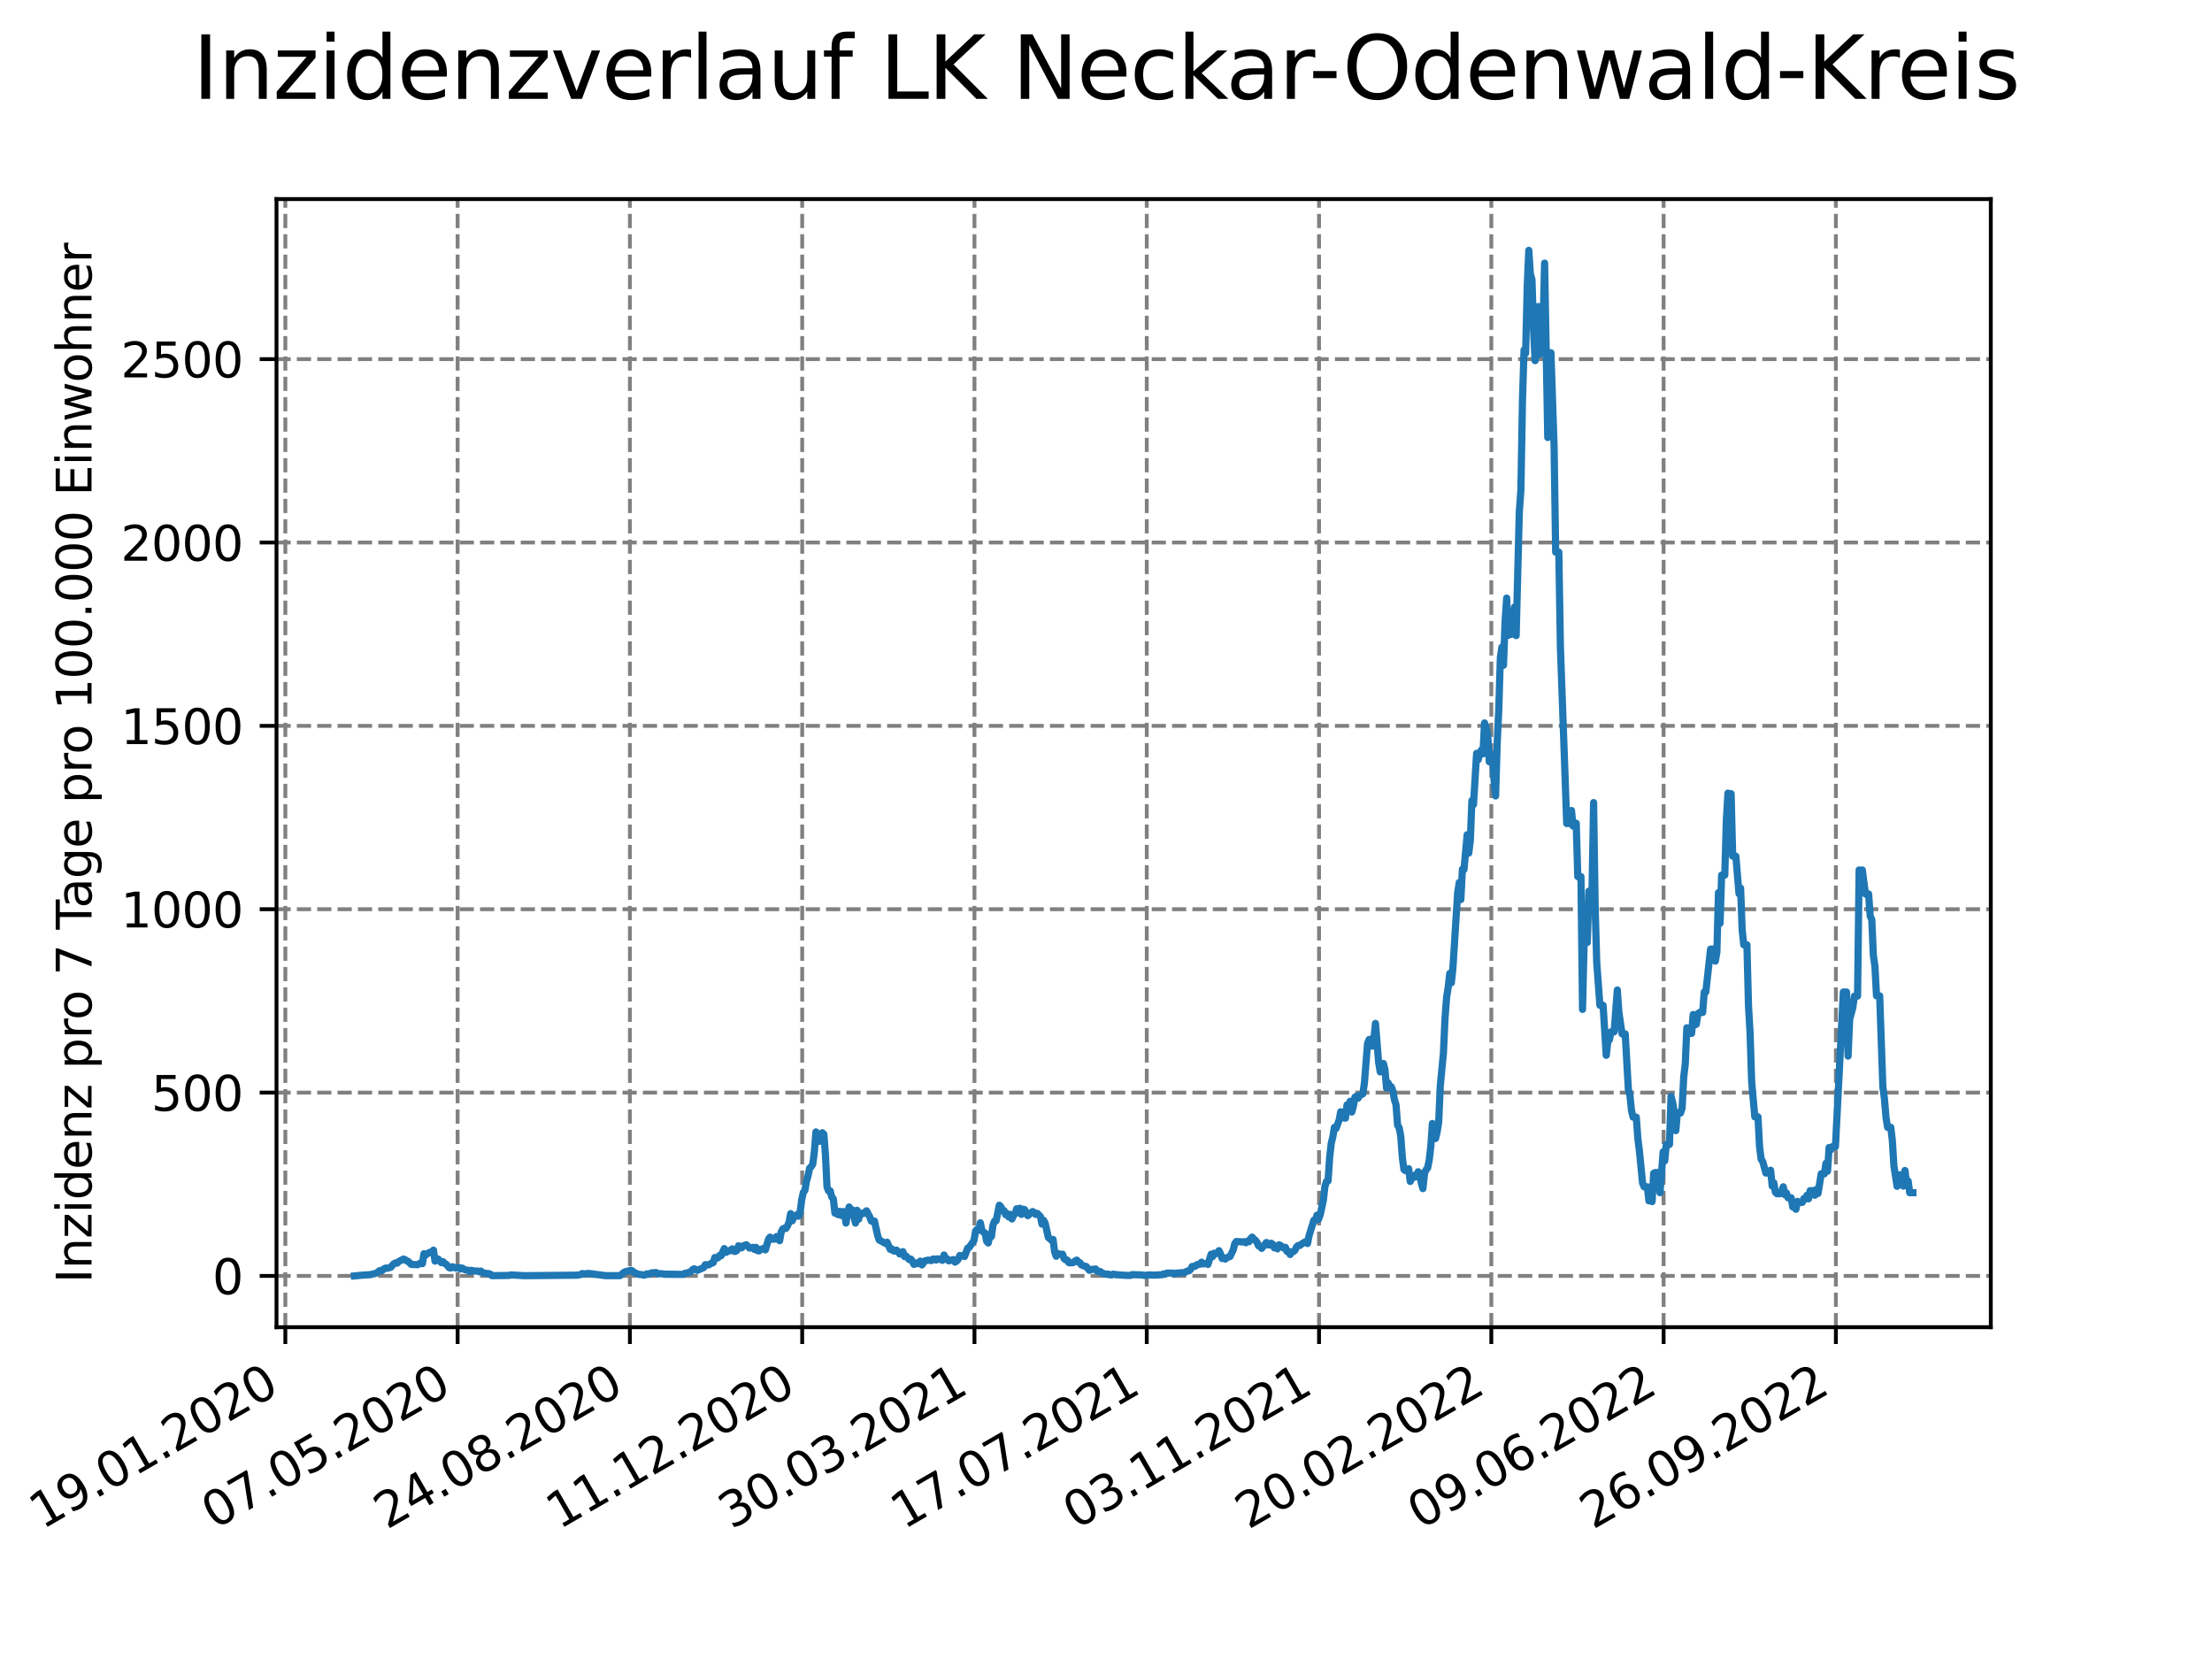 <?xml version="1.0" encoding="utf-8" standalone="no"?>
<!DOCTYPE svg PUBLIC "-//W3C//DTD SVG 1.1//EN"
  "http://www.w3.org/Graphics/SVG/1.1/DTD/svg11.dtd">
<svg xmlns:xlink="http://www.w3.org/1999/xlink" width="460.8pt" height="345.6pt" viewBox="0 0 460.8 345.6" xmlns="http://www.w3.org/2000/svg" version="1.1">
 <defs>
  <style type="text/css">*{stroke-linejoin: round; stroke-linecap: butt}</style>
 </defs>
 <g id="figure_1">
  <g id="patch_1">
   <path d="M 0 345.6 
L 460.8 345.6 
L 460.8 0 
L 0 0 
z
" style="fill: #ffffff"/>
  </g>
  <g id="axes_1">
   <g id="patch_2">
    <path d="M 57.6 276.48 
L 414.72 276.48 
L 414.72 41.472 
L 57.6 41.472 
z
" style="fill: #ffffff"/>
   </g>
   <g id="matplotlib.axis_1">
    <g id="xtick_1">
     <g id="line2d_1">
      <path d="M 59.441 276.48 
L 59.441 41.472 
" clip-path="url(#p7a1e5a0e69)" style="fill: none; stroke-dasharray: 2.96,1.28; stroke-dashoffset: 0; stroke: #808080; stroke-width: 0.8"/>
     </g>
     <g id="line2d_2">
      <defs>
       <path id="m5a2a50bbd7" d="M 0 0 
L 0 3.5 
" style="stroke: #000000; stroke-width: 0.8"/>
      </defs>
      <g>
       <use xlink:href="#m5a2a50bbd7" x="59.441" y="276.48" style="stroke: #000000; stroke-width: 0.8"/>
      </g>
     </g>
     <g id="text_1">
      <!-- 19.01.2020 -->
      <g transform="translate(8.816 318.689) rotate(-30) scale(0.1 -0.1)">
       <defs>
        <path id="DejaVuSans-31" d="M 794 531 
L 1825 531 
L 1825 4091 
L 703 3866 
L 703 4441 
L 1819 4666 
L 2450 4666 
L 2450 531 
L 3481 531 
L 3481 0 
L 794 0 
L 794 531 
z
" transform="scale(0.016)"/>
        <path id="DejaVuSans-39" d="M 703 97 
L 703 672 
Q 941 559 1184 500 
Q 1428 441 1663 441 
Q 2288 441 2617 861 
Q 2947 1281 2994 2138 
Q 2813 1869 2534 1725 
Q 2256 1581 1919 1581 
Q 1219 1581 811 2004 
Q 403 2428 403 3163 
Q 403 3881 828 4315 
Q 1253 4750 1959 4750 
Q 2769 4750 3195 4129 
Q 3622 3509 3622 2328 
Q 3622 1225 3098 567 
Q 2575 -91 1691 -91 
Q 1453 -91 1209 -44 
Q 966 3 703 97 
z
M 1959 2075 
Q 2384 2075 2632 2365 
Q 2881 2656 2881 3163 
Q 2881 3666 2632 3958 
Q 2384 4250 1959 4250 
Q 1534 4250 1286 3958 
Q 1038 3666 1038 3163 
Q 1038 2656 1286 2365 
Q 1534 2075 1959 2075 
z
" transform="scale(0.016)"/>
        <path id="DejaVuSans-2e" d="M 684 794 
L 1344 794 
L 1344 0 
L 684 0 
L 684 794 
z
" transform="scale(0.016)"/>
        <path id="DejaVuSans-30" d="M 2034 4250 
Q 1547 4250 1301 3770 
Q 1056 3291 1056 2328 
Q 1056 1369 1301 889 
Q 1547 409 2034 409 
Q 2525 409 2770 889 
Q 3016 1369 3016 2328 
Q 3016 3291 2770 3770 
Q 2525 4250 2034 4250 
z
M 2034 4750 
Q 2819 4750 3233 4129 
Q 3647 3509 3647 2328 
Q 3647 1150 3233 529 
Q 2819 -91 2034 -91 
Q 1250 -91 836 529 
Q 422 1150 422 2328 
Q 422 3509 836 4129 
Q 1250 4750 2034 4750 
z
" transform="scale(0.016)"/>
        <path id="DejaVuSans-32" d="M 1228 531 
L 3431 531 
L 3431 0 
L 469 0 
L 469 531 
Q 828 903 1448 1529 
Q 2069 2156 2228 2338 
Q 2531 2678 2651 2914 
Q 2772 3150 2772 3378 
Q 2772 3750 2511 3984 
Q 2250 4219 1831 4219 
Q 1534 4219 1204 4116 
Q 875 4013 500 3803 
L 500 4441 
Q 881 4594 1212 4672 
Q 1544 4750 1819 4750 
Q 2544 4750 2975 4387 
Q 3406 4025 3406 3419 
Q 3406 3131 3298 2873 
Q 3191 2616 2906 2266 
Q 2828 2175 2409 1742 
Q 1991 1309 1228 531 
z
" transform="scale(0.016)"/>
       </defs>
       <use xlink:href="#DejaVuSans-31"/>
       <use xlink:href="#DejaVuSans-39" x="63.623"/>
       <use xlink:href="#DejaVuSans-2e" x="127.246"/>
       <use xlink:href="#DejaVuSans-30" x="159.033"/>
       <use xlink:href="#DejaVuSans-31" x="222.656"/>
       <use xlink:href="#DejaVuSans-2e" x="286.279"/>
       <use xlink:href="#DejaVuSans-32" x="318.066"/>
       <use xlink:href="#DejaVuSans-30" x="381.689"/>
       <use xlink:href="#DejaVuSans-32" x="445.312"/>
       <use xlink:href="#DejaVuSans-30" x="508.936"/>
      </g>
     </g>
    </g>
    <g id="xtick_2">
     <g id="line2d_3">
      <path d="M 95.331 276.48 
L 95.331 41.472 
" clip-path="url(#p7a1e5a0e69)" style="fill: none; stroke-dasharray: 2.96,1.28; stroke-dashoffset: 0; stroke: #808080; stroke-width: 0.8"/>
     </g>
     <g id="line2d_4">
      <g>
       <use xlink:href="#m5a2a50bbd7" x="95.331" y="276.48" style="stroke: #000000; stroke-width: 0.8"/>
      </g>
     </g>
     <g id="text_2">
      <!-- 07.05.2020 -->
      <g transform="translate(44.706 318.689) rotate(-30) scale(0.1 -0.1)">
       <defs>
        <path id="DejaVuSans-37" d="M 525 4666 
L 3525 4666 
L 3525 4397 
L 1831 0 
L 1172 0 
L 2766 4134 
L 525 4134 
L 525 4666 
z
" transform="scale(0.016)"/>
        <path id="DejaVuSans-35" d="M 691 4666 
L 3169 4666 
L 3169 4134 
L 1269 4134 
L 1269 2991 
Q 1406 3038 1543 3061 
Q 1681 3084 1819 3084 
Q 2600 3084 3056 2656 
Q 3513 2228 3513 1497 
Q 3513 744 3044 326 
Q 2575 -91 1722 -91 
Q 1428 -91 1123 -41 
Q 819 9 494 109 
L 494 744 
Q 775 591 1075 516 
Q 1375 441 1709 441 
Q 2250 441 2565 725 
Q 2881 1009 2881 1497 
Q 2881 1984 2565 2268 
Q 2250 2553 1709 2553 
Q 1456 2553 1204 2497 
Q 953 2441 691 2322 
L 691 4666 
z
" transform="scale(0.016)"/>
       </defs>
       <use xlink:href="#DejaVuSans-30"/>
       <use xlink:href="#DejaVuSans-37" x="63.623"/>
       <use xlink:href="#DejaVuSans-2e" x="127.246"/>
       <use xlink:href="#DejaVuSans-30" x="159.033"/>
       <use xlink:href="#DejaVuSans-35" x="222.656"/>
       <use xlink:href="#DejaVuSans-2e" x="286.279"/>
       <use xlink:href="#DejaVuSans-32" x="318.066"/>
       <use xlink:href="#DejaVuSans-30" x="381.689"/>
       <use xlink:href="#DejaVuSans-32" x="445.312"/>
       <use xlink:href="#DejaVuSans-30" x="508.936"/>
      </g>
     </g>
    </g>
    <g id="xtick_3">
     <g id="line2d_5">
      <path d="M 131.221 276.48 
L 131.221 41.472 
" clip-path="url(#p7a1e5a0e69)" style="fill: none; stroke-dasharray: 2.96,1.28; stroke-dashoffset: 0; stroke: #808080; stroke-width: 0.8"/>
     </g>
     <g id="line2d_6">
      <g>
       <use xlink:href="#m5a2a50bbd7" x="131.221" y="276.48" style="stroke: #000000; stroke-width: 0.8"/>
      </g>
     </g>
     <g id="text_3">
      <!-- 24.08.2020 -->
      <g transform="translate(80.596 318.689) rotate(-30) scale(0.1 -0.1)">
       <defs>
        <path id="DejaVuSans-34" d="M 2419 4116 
L 825 1625 
L 2419 1625 
L 2419 4116 
z
M 2253 4666 
L 3047 4666 
L 3047 1625 
L 3713 1625 
L 3713 1100 
L 3047 1100 
L 3047 0 
L 2419 0 
L 2419 1100 
L 313 1100 
L 313 1709 
L 2253 4666 
z
" transform="scale(0.016)"/>
        <path id="DejaVuSans-38" d="M 2034 2216 
Q 1584 2216 1326 1975 
Q 1069 1734 1069 1313 
Q 1069 891 1326 650 
Q 1584 409 2034 409 
Q 2484 409 2743 651 
Q 3003 894 3003 1313 
Q 3003 1734 2745 1975 
Q 2488 2216 2034 2216 
z
M 1403 2484 
Q 997 2584 770 2862 
Q 544 3141 544 3541 
Q 544 4100 942 4425 
Q 1341 4750 2034 4750 
Q 2731 4750 3128 4425 
Q 3525 4100 3525 3541 
Q 3525 3141 3298 2862 
Q 3072 2584 2669 2484 
Q 3125 2378 3379 2068 
Q 3634 1759 3634 1313 
Q 3634 634 3220 271 
Q 2806 -91 2034 -91 
Q 1263 -91 848 271 
Q 434 634 434 1313 
Q 434 1759 690 2068 
Q 947 2378 1403 2484 
z
M 1172 3481 
Q 1172 3119 1398 2916 
Q 1625 2713 2034 2713 
Q 2441 2713 2670 2916 
Q 2900 3119 2900 3481 
Q 2900 3844 2670 4047 
Q 2441 4250 2034 4250 
Q 1625 4250 1398 4047 
Q 1172 3844 1172 3481 
z
" transform="scale(0.016)"/>
       </defs>
       <use xlink:href="#DejaVuSans-32"/>
       <use xlink:href="#DejaVuSans-34" x="63.623"/>
       <use xlink:href="#DejaVuSans-2e" x="127.246"/>
       <use xlink:href="#DejaVuSans-30" x="159.033"/>
       <use xlink:href="#DejaVuSans-38" x="222.656"/>
       <use xlink:href="#DejaVuSans-2e" x="286.279"/>
       <use xlink:href="#DejaVuSans-32" x="318.066"/>
       <use xlink:href="#DejaVuSans-30" x="381.689"/>
       <use xlink:href="#DejaVuSans-32" x="445.312"/>
       <use xlink:href="#DejaVuSans-30" x="508.936"/>
      </g>
     </g>
    </g>
    <g id="xtick_4">
     <g id="line2d_7">
      <path d="M 167.111 276.48 
L 167.111 41.472 
" clip-path="url(#p7a1e5a0e69)" style="fill: none; stroke-dasharray: 2.96,1.28; stroke-dashoffset: 0; stroke: #808080; stroke-width: 0.8"/>
     </g>
     <g id="line2d_8">
      <g>
       <use xlink:href="#m5a2a50bbd7" x="167.111" y="276.48" style="stroke: #000000; stroke-width: 0.8"/>
      </g>
     </g>
     <g id="text_4">
      <!-- 11.12.2020 -->
      <g transform="translate(116.485 318.689) rotate(-30) scale(0.1 -0.1)">
       <use xlink:href="#DejaVuSans-31"/>
       <use xlink:href="#DejaVuSans-31" x="63.623"/>
       <use xlink:href="#DejaVuSans-2e" x="127.246"/>
       <use xlink:href="#DejaVuSans-31" x="159.033"/>
       <use xlink:href="#DejaVuSans-32" x="222.656"/>
       <use xlink:href="#DejaVuSans-2e" x="286.279"/>
       <use xlink:href="#DejaVuSans-32" x="318.066"/>
       <use xlink:href="#DejaVuSans-30" x="381.689"/>
       <use xlink:href="#DejaVuSans-32" x="445.312"/>
       <use xlink:href="#DejaVuSans-30" x="508.936"/>
      </g>
     </g>
    </g>
    <g id="xtick_5">
     <g id="line2d_9">
      <path d="M 203 276.48 
L 203 41.472 
" clip-path="url(#p7a1e5a0e69)" style="fill: none; stroke-dasharray: 2.96,1.28; stroke-dashoffset: 0; stroke: #808080; stroke-width: 0.8"/>
     </g>
     <g id="line2d_10">
      <g>
       <use xlink:href="#m5a2a50bbd7" x="203" y="276.48" style="stroke: #000000; stroke-width: 0.8"/>
      </g>
     </g>
     <g id="text_5">
      <!-- 30.03.2021 -->
      <g transform="translate(152.375 318.689) rotate(-30) scale(0.1 -0.1)">
       <defs>
        <path id="DejaVuSans-33" d="M 2597 2516 
Q 3050 2419 3304 2112 
Q 3559 1806 3559 1356 
Q 3559 666 3084 287 
Q 2609 -91 1734 -91 
Q 1441 -91 1130 -33 
Q 819 25 488 141 
L 488 750 
Q 750 597 1062 519 
Q 1375 441 1716 441 
Q 2309 441 2620 675 
Q 2931 909 2931 1356 
Q 2931 1769 2642 2001 
Q 2353 2234 1838 2234 
L 1294 2234 
L 1294 2753 
L 1863 2753 
Q 2328 2753 2575 2939 
Q 2822 3125 2822 3475 
Q 2822 3834 2567 4026 
Q 2313 4219 1838 4219 
Q 1578 4219 1281 4162 
Q 984 4106 628 3988 
L 628 4550 
Q 988 4650 1302 4700 
Q 1616 4750 1894 4750 
Q 2613 4750 3031 4423 
Q 3450 4097 3450 3541 
Q 3450 3153 3228 2886 
Q 3006 2619 2597 2516 
z
" transform="scale(0.016)"/>
       </defs>
       <use xlink:href="#DejaVuSans-33"/>
       <use xlink:href="#DejaVuSans-30" x="63.623"/>
       <use xlink:href="#DejaVuSans-2e" x="127.246"/>
       <use xlink:href="#DejaVuSans-30" x="159.033"/>
       <use xlink:href="#DejaVuSans-33" x="222.656"/>
       <use xlink:href="#DejaVuSans-2e" x="286.279"/>
       <use xlink:href="#DejaVuSans-32" x="318.066"/>
       <use xlink:href="#DejaVuSans-30" x="381.689"/>
       <use xlink:href="#DejaVuSans-32" x="445.312"/>
       <use xlink:href="#DejaVuSans-31" x="508.936"/>
      </g>
     </g>
    </g>
    <g id="xtick_6">
     <g id="line2d_11">
      <path d="M 238.89 276.48 
L 238.89 41.472 
" clip-path="url(#p7a1e5a0e69)" style="fill: none; stroke-dasharray: 2.96,1.28; stroke-dashoffset: 0; stroke: #808080; stroke-width: 0.8"/>
     </g>
     <g id="line2d_12">
      <g>
       <use xlink:href="#m5a2a50bbd7" x="238.89" y="276.48" style="stroke: #000000; stroke-width: 0.8"/>
      </g>
     </g>
     <g id="text_6">
      <!-- 17.07.2021 -->
      <g transform="translate(188.265 318.689) rotate(-30) scale(0.1 -0.1)">
       <use xlink:href="#DejaVuSans-31"/>
       <use xlink:href="#DejaVuSans-37" x="63.623"/>
       <use xlink:href="#DejaVuSans-2e" x="127.246"/>
       <use xlink:href="#DejaVuSans-30" x="159.033"/>
       <use xlink:href="#DejaVuSans-37" x="222.656"/>
       <use xlink:href="#DejaVuSans-2e" x="286.279"/>
       <use xlink:href="#DejaVuSans-32" x="318.066"/>
       <use xlink:href="#DejaVuSans-30" x="381.689"/>
       <use xlink:href="#DejaVuSans-32" x="445.312"/>
       <use xlink:href="#DejaVuSans-31" x="508.936"/>
      </g>
     </g>
    </g>
    <g id="xtick_7">
     <g id="line2d_13">
      <path d="M 274.78 276.48 
L 274.78 41.472 
" clip-path="url(#p7a1e5a0e69)" style="fill: none; stroke-dasharray: 2.96,1.28; stroke-dashoffset: 0; stroke: #808080; stroke-width: 0.8"/>
     </g>
     <g id="line2d_14">
      <g>
       <use xlink:href="#m5a2a50bbd7" x="274.78" y="276.48" style="stroke: #000000; stroke-width: 0.8"/>
      </g>
     </g>
     <g id="text_7">
      <!-- 03.11.2021 -->
      <g transform="translate(224.155 318.689) rotate(-30) scale(0.1 -0.1)">
       <use xlink:href="#DejaVuSans-30"/>
       <use xlink:href="#DejaVuSans-33" x="63.623"/>
       <use xlink:href="#DejaVuSans-2e" x="127.246"/>
       <use xlink:href="#DejaVuSans-31" x="159.033"/>
       <use xlink:href="#DejaVuSans-31" x="222.656"/>
       <use xlink:href="#DejaVuSans-2e" x="286.279"/>
       <use xlink:href="#DejaVuSans-32" x="318.066"/>
       <use xlink:href="#DejaVuSans-30" x="381.689"/>
       <use xlink:href="#DejaVuSans-32" x="445.312"/>
       <use xlink:href="#DejaVuSans-31" x="508.936"/>
      </g>
     </g>
    </g>
    <g id="xtick_8">
     <g id="line2d_15">
      <path d="M 310.67 276.48 
L 310.67 41.472 
" clip-path="url(#p7a1e5a0e69)" style="fill: none; stroke-dasharray: 2.96,1.28; stroke-dashoffset: 0; stroke: #808080; stroke-width: 0.8"/>
     </g>
     <g id="line2d_16">
      <g>
       <use xlink:href="#m5a2a50bbd7" x="310.67" y="276.48" style="stroke: #000000; stroke-width: 0.8"/>
      </g>
     </g>
     <g id="text_8">
      <!-- 20.02.2022 -->
      <g transform="translate(260.045 318.689) rotate(-30) scale(0.1 -0.1)">
       <use xlink:href="#DejaVuSans-32"/>
       <use xlink:href="#DejaVuSans-30" x="63.623"/>
       <use xlink:href="#DejaVuSans-2e" x="127.246"/>
       <use xlink:href="#DejaVuSans-30" x="159.033"/>
       <use xlink:href="#DejaVuSans-32" x="222.656"/>
       <use xlink:href="#DejaVuSans-2e" x="286.279"/>
       <use xlink:href="#DejaVuSans-32" x="318.066"/>
       <use xlink:href="#DejaVuSans-30" x="381.689"/>
       <use xlink:href="#DejaVuSans-32" x="445.312"/>
       <use xlink:href="#DejaVuSans-32" x="508.936"/>
      </g>
     </g>
    </g>
    <g id="xtick_9">
     <g id="line2d_17">
      <path d="M 346.56 276.48 
L 346.56 41.472 
" clip-path="url(#p7a1e5a0e69)" style="fill: none; stroke-dasharray: 2.96,1.28; stroke-dashoffset: 0; stroke: #808080; stroke-width: 0.8"/>
     </g>
     <g id="line2d_18">
      <g>
       <use xlink:href="#m5a2a50bbd7" x="346.56" y="276.48" style="stroke: #000000; stroke-width: 0.8"/>
      </g>
     </g>
     <g id="text_9">
      <!-- 09.06.2022 -->
      <g transform="translate(295.934 318.689) rotate(-30) scale(0.1 -0.1)">
       <defs>
        <path id="DejaVuSans-36" d="M 2113 2584 
Q 1688 2584 1439 2293 
Q 1191 2003 1191 1497 
Q 1191 994 1439 701 
Q 1688 409 2113 409 
Q 2538 409 2786 701 
Q 3034 994 3034 1497 
Q 3034 2003 2786 2293 
Q 2538 2584 2113 2584 
z
M 3366 4563 
L 3366 3988 
Q 3128 4100 2886 4159 
Q 2644 4219 2406 4219 
Q 1781 4219 1451 3797 
Q 1122 3375 1075 2522 
Q 1259 2794 1537 2939 
Q 1816 3084 2150 3084 
Q 2853 3084 3261 2657 
Q 3669 2231 3669 1497 
Q 3669 778 3244 343 
Q 2819 -91 2113 -91 
Q 1303 -91 875 529 
Q 447 1150 447 2328 
Q 447 3434 972 4092 
Q 1497 4750 2381 4750 
Q 2619 4750 2861 4703 
Q 3103 4656 3366 4563 
z
" transform="scale(0.016)"/>
       </defs>
       <use xlink:href="#DejaVuSans-30"/>
       <use xlink:href="#DejaVuSans-39" x="63.623"/>
       <use xlink:href="#DejaVuSans-2e" x="127.246"/>
       <use xlink:href="#DejaVuSans-30" x="159.033"/>
       <use xlink:href="#DejaVuSans-36" x="222.656"/>
       <use xlink:href="#DejaVuSans-2e" x="286.279"/>
       <use xlink:href="#DejaVuSans-32" x="318.066"/>
       <use xlink:href="#DejaVuSans-30" x="381.689"/>
       <use xlink:href="#DejaVuSans-32" x="445.312"/>
       <use xlink:href="#DejaVuSans-32" x="508.936"/>
      </g>
     </g>
    </g>
    <g id="xtick_10">
     <g id="line2d_19">
      <path d="M 382.449 276.48 
L 382.449 41.472 
" clip-path="url(#p7a1e5a0e69)" style="fill: none; stroke-dasharray: 2.96,1.28; stroke-dashoffset: 0; stroke: #808080; stroke-width: 0.8"/>
     </g>
     <g id="line2d_20">
      <g>
       <use xlink:href="#m5a2a50bbd7" x="382.449" y="276.48" style="stroke: #000000; stroke-width: 0.8"/>
      </g>
     </g>
     <g id="text_10">
      <!-- 26.09.2022 -->
      <g transform="translate(331.824 318.689) rotate(-30) scale(0.1 -0.1)">
       <use xlink:href="#DejaVuSans-32"/>
       <use xlink:href="#DejaVuSans-36" x="63.623"/>
       <use xlink:href="#DejaVuSans-2e" x="127.246"/>
       <use xlink:href="#DejaVuSans-30" x="159.033"/>
       <use xlink:href="#DejaVuSans-39" x="222.656"/>
       <use xlink:href="#DejaVuSans-2e" x="286.279"/>
       <use xlink:href="#DejaVuSans-32" x="318.066"/>
       <use xlink:href="#DejaVuSans-30" x="381.689"/>
       <use xlink:href="#DejaVuSans-32" x="445.312"/>
       <use xlink:href="#DejaVuSans-32" x="508.936"/>
      </g>
     </g>
    </g>
   </g>
   <g id="matplotlib.axis_2">
    <g id="ytick_1">
     <g id="line2d_21">
      <path d="M 57.6 265.798 
L 414.72 265.798 
" clip-path="url(#p7a1e5a0e69)" style="fill: none; stroke-dasharray: 2.96,1.28; stroke-dashoffset: 0; stroke: #808080; stroke-width: 0.8"/>
     </g>
     <g id="line2d_22">
      <defs>
       <path id="m989333964e" d="M 0 0 
L -3.5 0 
" style="stroke: #000000; stroke-width: 0.8"/>
      </defs>
      <g>
       <use xlink:href="#m989333964e" x="57.6" y="265.798" style="stroke: #000000; stroke-width: 0.8"/>
      </g>
     </g>
     <g id="text_11">
      <!-- 0 -->
      <g transform="translate(44.237 269.597) scale(0.1 -0.1)">
       <use xlink:href="#DejaVuSans-30"/>
      </g>
     </g>
    </g>
    <g id="ytick_2">
     <g id="line2d_23">
      <path d="M 57.6 227.602 
L 414.72 227.602 
" clip-path="url(#p7a1e5a0e69)" style="fill: none; stroke-dasharray: 2.96,1.28; stroke-dashoffset: 0; stroke: #808080; stroke-width: 0.8"/>
     </g>
     <g id="line2d_24">
      <g>
       <use xlink:href="#m989333964e" x="57.6" y="227.602" style="stroke: #000000; stroke-width: 0.8"/>
      </g>
     </g>
     <g id="text_12">
      <!-- 500 -->
      <g transform="translate(31.512 231.402) scale(0.1 -0.1)">
       <use xlink:href="#DejaVuSans-35"/>
       <use xlink:href="#DejaVuSans-30" x="63.623"/>
       <use xlink:href="#DejaVuSans-30" x="127.246"/>
      </g>
     </g>
    </g>
    <g id="ytick_3">
     <g id="line2d_25">
      <path d="M 57.6 189.407 
L 414.72 189.407 
" clip-path="url(#p7a1e5a0e69)" style="fill: none; stroke-dasharray: 2.96,1.28; stroke-dashoffset: 0; stroke: #808080; stroke-width: 0.8"/>
     </g>
     <g id="line2d_26">
      <g>
       <use xlink:href="#m989333964e" x="57.6" y="189.407" style="stroke: #000000; stroke-width: 0.8"/>
      </g>
     </g>
     <g id="text_13">
      <!-- 1000 -->
      <g transform="translate(25.15 193.206) scale(0.1 -0.1)">
       <use xlink:href="#DejaVuSans-31"/>
       <use xlink:href="#DejaVuSans-30" x="63.623"/>
       <use xlink:href="#DejaVuSans-30" x="127.246"/>
       <use xlink:href="#DejaVuSans-30" x="190.869"/>
      </g>
     </g>
    </g>
    <g id="ytick_4">
     <g id="line2d_27">
      <path d="M 57.6 151.211 
L 414.72 151.211 
" clip-path="url(#p7a1e5a0e69)" style="fill: none; stroke-dasharray: 2.96,1.28; stroke-dashoffset: 0; stroke: #808080; stroke-width: 0.8"/>
     </g>
     <g id="line2d_28">
      <g>
       <use xlink:href="#m989333964e" x="57.6" y="151.211" style="stroke: #000000; stroke-width: 0.8"/>
      </g>
     </g>
     <g id="text_14">
      <!-- 1500 -->
      <g transform="translate(25.15 155.01) scale(0.1 -0.1)">
       <use xlink:href="#DejaVuSans-31"/>
       <use xlink:href="#DejaVuSans-35" x="63.623"/>
       <use xlink:href="#DejaVuSans-30" x="127.246"/>
       <use xlink:href="#DejaVuSans-30" x="190.869"/>
      </g>
     </g>
    </g>
    <g id="ytick_5">
     <g id="line2d_29">
      <path d="M 57.6 113.016 
L 414.72 113.016 
" clip-path="url(#p7a1e5a0e69)" style="fill: none; stroke-dasharray: 2.96,1.28; stroke-dashoffset: 0; stroke: #808080; stroke-width: 0.8"/>
     </g>
     <g id="line2d_30">
      <g>
       <use xlink:href="#m989333964e" x="57.6" y="113.016" style="stroke: #000000; stroke-width: 0.8"/>
      </g>
     </g>
     <g id="text_15">
      <!-- 2000 -->
      <g transform="translate(25.15 116.815) scale(0.1 -0.1)">
       <use xlink:href="#DejaVuSans-32"/>
       <use xlink:href="#DejaVuSans-30" x="63.623"/>
       <use xlink:href="#DejaVuSans-30" x="127.246"/>
       <use xlink:href="#DejaVuSans-30" x="190.869"/>
      </g>
     </g>
    </g>
    <g id="ytick_6">
     <g id="line2d_31">
      <path d="M 57.6 74.82 
L 414.72 74.82 
" clip-path="url(#p7a1e5a0e69)" style="fill: none; stroke-dasharray: 2.96,1.28; stroke-dashoffset: 0; stroke: #808080; stroke-width: 0.8"/>
     </g>
     <g id="line2d_32">
      <g>
       <use xlink:href="#m989333964e" x="57.6" y="74.82" style="stroke: #000000; stroke-width: 0.8"/>
      </g>
     </g>
     <g id="text_16">
      <!-- 2500 -->
      <g transform="translate(25.15 78.619) scale(0.1 -0.1)">
       <use xlink:href="#DejaVuSans-32"/>
       <use xlink:href="#DejaVuSans-35" x="63.623"/>
       <use xlink:href="#DejaVuSans-30" x="127.246"/>
       <use xlink:href="#DejaVuSans-30" x="190.869"/>
      </g>
     </g>
    </g>
    <g id="text_17">
     <!-- Inzidenz pro 7 Tage pro 100.000 Einwohner -->
     <g transform="translate(19.07 267.301) rotate(-90) scale(0.1 -0.1)">
      <defs>
       <path id="DejaVuSans-49" d="M 628 4666 
L 1259 4666 
L 1259 0 
L 628 0 
L 628 4666 
z
" transform="scale(0.016)"/>
       <path id="DejaVuSans-6e" d="M 3513 2113 
L 3513 0 
L 2938 0 
L 2938 2094 
Q 2938 2591 2744 2837 
Q 2550 3084 2163 3084 
Q 1697 3084 1428 2787 
Q 1159 2491 1159 1978 
L 1159 0 
L 581 0 
L 581 3500 
L 1159 3500 
L 1159 2956 
Q 1366 3272 1645 3428 
Q 1925 3584 2291 3584 
Q 2894 3584 3203 3211 
Q 3513 2838 3513 2113 
z
" transform="scale(0.016)"/>
       <path id="DejaVuSans-7a" d="M 353 3500 
L 3084 3500 
L 3084 2975 
L 922 459 
L 3084 459 
L 3084 0 
L 275 0 
L 275 525 
L 2438 3041 
L 353 3041 
L 353 3500 
z
" transform="scale(0.016)"/>
       <path id="DejaVuSans-69" d="M 603 3500 
L 1178 3500 
L 1178 0 
L 603 0 
L 603 3500 
z
M 603 4863 
L 1178 4863 
L 1178 4134 
L 603 4134 
L 603 4863 
z
" transform="scale(0.016)"/>
       <path id="DejaVuSans-64" d="M 2906 2969 
L 2906 4863 
L 3481 4863 
L 3481 0 
L 2906 0 
L 2906 525 
Q 2725 213 2448 61 
Q 2172 -91 1784 -91 
Q 1150 -91 751 415 
Q 353 922 353 1747 
Q 353 2572 751 3078 
Q 1150 3584 1784 3584 
Q 2172 3584 2448 3432 
Q 2725 3281 2906 2969 
z
M 947 1747 
Q 947 1113 1208 752 
Q 1469 391 1925 391 
Q 2381 391 2643 752 
Q 2906 1113 2906 1747 
Q 2906 2381 2643 2742 
Q 2381 3103 1925 3103 
Q 1469 3103 1208 2742 
Q 947 2381 947 1747 
z
" transform="scale(0.016)"/>
       <path id="DejaVuSans-65" d="M 3597 1894 
L 3597 1613 
L 953 1613 
Q 991 1019 1311 708 
Q 1631 397 2203 397 
Q 2534 397 2845 478 
Q 3156 559 3463 722 
L 3463 178 
Q 3153 47 2828 -22 
Q 2503 -91 2169 -91 
Q 1331 -91 842 396 
Q 353 884 353 1716 
Q 353 2575 817 3079 
Q 1281 3584 2069 3584 
Q 2775 3584 3186 3129 
Q 3597 2675 3597 1894 
z
M 3022 2063 
Q 3016 2534 2758 2815 
Q 2500 3097 2075 3097 
Q 1594 3097 1305 2825 
Q 1016 2553 972 2059 
L 3022 2063 
z
" transform="scale(0.016)"/>
       <path id="DejaVuSans-20" transform="scale(0.016)"/>
       <path id="DejaVuSans-70" d="M 1159 525 
L 1159 -1331 
L 581 -1331 
L 581 3500 
L 1159 3500 
L 1159 2969 
Q 1341 3281 1617 3432 
Q 1894 3584 2278 3584 
Q 2916 3584 3314 3078 
Q 3713 2572 3713 1747 
Q 3713 922 3314 415 
Q 2916 -91 2278 -91 
Q 1894 -91 1617 61 
Q 1341 213 1159 525 
z
M 3116 1747 
Q 3116 2381 2855 2742 
Q 2594 3103 2138 3103 
Q 1681 3103 1420 2742 
Q 1159 2381 1159 1747 
Q 1159 1113 1420 752 
Q 1681 391 2138 391 
Q 2594 391 2855 752 
Q 3116 1113 3116 1747 
z
" transform="scale(0.016)"/>
       <path id="DejaVuSans-72" d="M 2631 2963 
Q 2534 3019 2420 3045 
Q 2306 3072 2169 3072 
Q 1681 3072 1420 2755 
Q 1159 2438 1159 1844 
L 1159 0 
L 581 0 
L 581 3500 
L 1159 3500 
L 1159 2956 
Q 1341 3275 1631 3429 
Q 1922 3584 2338 3584 
Q 2397 3584 2469 3576 
Q 2541 3569 2628 3553 
L 2631 2963 
z
" transform="scale(0.016)"/>
       <path id="DejaVuSans-6f" d="M 1959 3097 
Q 1497 3097 1228 2736 
Q 959 2375 959 1747 
Q 959 1119 1226 758 
Q 1494 397 1959 397 
Q 2419 397 2687 759 
Q 2956 1122 2956 1747 
Q 2956 2369 2687 2733 
Q 2419 3097 1959 3097 
z
M 1959 3584 
Q 2709 3584 3137 3096 
Q 3566 2609 3566 1747 
Q 3566 888 3137 398 
Q 2709 -91 1959 -91 
Q 1206 -91 779 398 
Q 353 888 353 1747 
Q 353 2609 779 3096 
Q 1206 3584 1959 3584 
z
" transform="scale(0.016)"/>
       <path id="DejaVuSans-54" d="M -19 4666 
L 3928 4666 
L 3928 4134 
L 2272 4134 
L 2272 0 
L 1638 0 
L 1638 4134 
L -19 4134 
L -19 4666 
z
" transform="scale(0.016)"/>
       <path id="DejaVuSans-61" d="M 2194 1759 
Q 1497 1759 1228 1600 
Q 959 1441 959 1056 
Q 959 750 1161 570 
Q 1363 391 1709 391 
Q 2188 391 2477 730 
Q 2766 1069 2766 1631 
L 2766 1759 
L 2194 1759 
z
M 3341 1997 
L 3341 0 
L 2766 0 
L 2766 531 
Q 2569 213 2275 61 
Q 1981 -91 1556 -91 
Q 1019 -91 701 211 
Q 384 513 384 1019 
Q 384 1609 779 1909 
Q 1175 2209 1959 2209 
L 2766 2209 
L 2766 2266 
Q 2766 2663 2505 2880 
Q 2244 3097 1772 3097 
Q 1472 3097 1187 3025 
Q 903 2953 641 2809 
L 641 3341 
Q 956 3463 1253 3523 
Q 1550 3584 1831 3584 
Q 2591 3584 2966 3190 
Q 3341 2797 3341 1997 
z
" transform="scale(0.016)"/>
       <path id="DejaVuSans-67" d="M 2906 1791 
Q 2906 2416 2648 2759 
Q 2391 3103 1925 3103 
Q 1463 3103 1205 2759 
Q 947 2416 947 1791 
Q 947 1169 1205 825 
Q 1463 481 1925 481 
Q 2391 481 2648 825 
Q 2906 1169 2906 1791 
z
M 3481 434 
Q 3481 -459 3084 -895 
Q 2688 -1331 1869 -1331 
Q 1566 -1331 1297 -1286 
Q 1028 -1241 775 -1147 
L 775 -588 
Q 1028 -725 1275 -790 
Q 1522 -856 1778 -856 
Q 2344 -856 2625 -561 
Q 2906 -266 2906 331 
L 2906 616 
Q 2728 306 2450 153 
Q 2172 0 1784 0 
Q 1141 0 747 490 
Q 353 981 353 1791 
Q 353 2603 747 3093 
Q 1141 3584 1784 3584 
Q 2172 3584 2450 3431 
Q 2728 3278 2906 2969 
L 2906 3500 
L 3481 3500 
L 3481 434 
z
" transform="scale(0.016)"/>
       <path id="DejaVuSans-45" d="M 628 4666 
L 3578 4666 
L 3578 4134 
L 1259 4134 
L 1259 2753 
L 3481 2753 
L 3481 2222 
L 1259 2222 
L 1259 531 
L 3634 531 
L 3634 0 
L 628 0 
L 628 4666 
z
" transform="scale(0.016)"/>
       <path id="DejaVuSans-77" d="M 269 3500 
L 844 3500 
L 1563 769 
L 2278 3500 
L 2956 3500 
L 3675 769 
L 4391 3500 
L 4966 3500 
L 4050 0 
L 3372 0 
L 2619 2869 
L 1863 0 
L 1184 0 
L 269 3500 
z
" transform="scale(0.016)"/>
       <path id="DejaVuSans-68" d="M 3513 2113 
L 3513 0 
L 2938 0 
L 2938 2094 
Q 2938 2591 2744 2837 
Q 2550 3084 2163 3084 
Q 1697 3084 1428 2787 
Q 1159 2491 1159 1978 
L 1159 0 
L 581 0 
L 581 4863 
L 1159 4863 
L 1159 2956 
Q 1366 3272 1645 3428 
Q 1925 3584 2291 3584 
Q 2894 3584 3203 3211 
Q 3513 2838 3513 2113 
z
" transform="scale(0.016)"/>
      </defs>
      <use xlink:href="#DejaVuSans-49"/>
      <use xlink:href="#DejaVuSans-6e" x="29.492"/>
      <use xlink:href="#DejaVuSans-7a" x="92.871"/>
      <use xlink:href="#DejaVuSans-69" x="145.361"/>
      <use xlink:href="#DejaVuSans-64" x="173.145"/>
      <use xlink:href="#DejaVuSans-65" x="236.621"/>
      <use xlink:href="#DejaVuSans-6e" x="298.145"/>
      <use xlink:href="#DejaVuSans-7a" x="361.523"/>
      <use xlink:href="#DejaVuSans-20" x="414.014"/>
      <use xlink:href="#DejaVuSans-70" x="445.801"/>
      <use xlink:href="#DejaVuSans-72" x="509.277"/>
      <use xlink:href="#DejaVuSans-6f" x="548.141"/>
      <use xlink:href="#DejaVuSans-20" x="609.322"/>
      <use xlink:href="#DejaVuSans-37" x="641.109"/>
      <use xlink:href="#DejaVuSans-20" x="704.732"/>
      <use xlink:href="#DejaVuSans-54" x="736.52"/>
      <use xlink:href="#DejaVuSans-61" x="781.104"/>
      <use xlink:href="#DejaVuSans-67" x="842.383"/>
      <use xlink:href="#DejaVuSans-65" x="905.859"/>
      <use xlink:href="#DejaVuSans-20" x="967.383"/>
      <use xlink:href="#DejaVuSans-70" x="999.17"/>
      <use xlink:href="#DejaVuSans-72" x="1062.646"/>
      <use xlink:href="#DejaVuSans-6f" x="1101.51"/>
      <use xlink:href="#DejaVuSans-20" x="1162.691"/>
      <use xlink:href="#DejaVuSans-31" x="1194.479"/>
      <use xlink:href="#DejaVuSans-30" x="1258.102"/>
      <use xlink:href="#DejaVuSans-30" x="1321.725"/>
      <use xlink:href="#DejaVuSans-2e" x="1385.348"/>
      <use xlink:href="#DejaVuSans-30" x="1417.135"/>
      <use xlink:href="#DejaVuSans-30" x="1480.758"/>
      <use xlink:href="#DejaVuSans-30" x="1544.381"/>
      <use xlink:href="#DejaVuSans-20" x="1608.004"/>
      <use xlink:href="#DejaVuSans-45" x="1639.791"/>
      <use xlink:href="#DejaVuSans-69" x="1702.975"/>
      <use xlink:href="#DejaVuSans-6e" x="1730.758"/>
      <use xlink:href="#DejaVuSans-77" x="1794.137"/>
      <use xlink:href="#DejaVuSans-6f" x="1875.924"/>
      <use xlink:href="#DejaVuSans-68" x="1937.105"/>
      <use xlink:href="#DejaVuSans-6e" x="2000.484"/>
      <use xlink:href="#DejaVuSans-65" x="2063.863"/>
      <use xlink:href="#DejaVuSans-72" x="2125.387"/>
     </g>
    </g>
   </g>
   <g id="line2d_33">
    <path d="M 73.833 265.798 
L 75.479 265.638 
L 77.125 265.532 
L 78.442 265.213 
L 79.101 264.681 
L 79.43 264.787 
L 80.089 264.255 
L 80.418 264.149 
L 80.747 264.202 
L 81.406 263.99 
L 82.064 263.245 
L 82.394 263.085 
L 82.723 263.139 
L 83.052 262.819 
L 84.04 262.288 
L 84.369 262.394 
L 84.698 262.66 
L 85.028 262.766 
L 85.686 263.404 
L 87.003 263.458 
L 87.662 263.085 
L 87.991 263.245 
L 88.32 261.171 
L 88.65 261.49 
L 88.979 261.171 
L 89.637 260.852 
L 89.967 261.011 
L 90.296 260.426 
L 90.625 262.713 
L 90.954 262.288 
L 91.284 262.288 
L 91.942 263.032 
L 92.272 262.819 
L 92.601 263.192 
L 92.93 263.351 
L 93.589 264.096 
L 93.918 264.149 
L 94.247 263.883 
L 94.906 264.149 
L 95.564 264.043 
L 95.893 264.362 
L 96.223 264.149 
L 96.881 264.521 
L 97.54 264.628 
L 97.869 264.894 
L 98.198 264.628 
L 98.857 264.787 
L 99.515 264.787 
L 99.845 264.947 
L 100.174 264.787 
L 100.503 265.106 
L 101.162 265.266 
L 101.82 265.319 
L 102.149 265.426 
L 102.479 265.745 
L 106.101 265.691 
L 106.43 265.585 
L 107.418 265.638 
L 109.064 265.745 
L 109.723 265.745 
L 120.259 265.638 
L 120.918 265.532 
L 121.247 265.319 
L 121.905 265.372 
L 122.564 265.266 
L 126.186 265.745 
L 129.149 265.745 
L 130.137 264.947 
L 131.454 264.628 
L 131.783 264.787 
L 132.112 265.106 
L 133.1 265.479 
L 133.759 265.532 
L 134.088 265.638 
L 134.417 265.585 
L 134.747 265.372 
L 135.076 265.426 
L 135.734 265.16 
L 136.722 265.106 
L 137.051 265.372 
L 137.71 265.319 
L 138.369 265.426 
L 142.32 265.479 
L 142.649 265.266 
L 143.637 265.053 
L 143.966 264.84 
L 144.295 264.468 
L 144.625 264.309 
L 145.283 264.628 
L 146.6 264.043 
L 146.929 263.458 
L 147.588 263.511 
L 148.246 263.139 
L 148.576 263.032 
L 148.905 261.969 
L 149.234 262.128 
L 149.564 262.022 
L 149.893 261.543 
L 150.222 261.596 
L 150.881 260.107 
L 151.21 260.905 
L 151.868 260.533 
L 152.198 260.533 
L 152.527 260.16 
L 152.856 260.639 
L 153.185 260.692 
L 153.515 260.479 
L 153.844 259.522 
L 154.502 259.947 
L 154.832 259.522 
L 155.49 259.309 
L 156.149 260.001 
L 156.807 259.841 
L 157.137 260.267 
L 157.466 259.841 
L 157.795 260.533 
L 158.124 260.586 
L 158.454 260.267 
L 159.112 260.054 
L 159.441 260.373 
L 160.1 258.139 
L 160.429 257.714 
L 160.758 258.139 
L 161.417 258.139 
L 161.746 257.607 
L 162.405 258.458 
L 162.734 256.65 
L 163.063 256.012 
L 163.393 255.852 
L 163.722 255.905 
L 164.051 255.374 
L 164.38 254.576 
L 164.71 252.821 
L 165.039 254.31 
L 165.368 253.459 
L 165.697 253.406 
L 166.027 253.033 
L 166.356 253.353 
L 166.685 252.448 
L 167.015 249.896 
L 167.344 248.406 
L 167.673 247.981 
L 168.002 246.066 
L 168.332 244.949 
L 168.661 243.354 
L 168.99 243.035 
L 169.319 242.503 
L 169.649 239.897 
L 169.978 235.802 
L 170.636 237.769 
L 170.966 236.333 
L 171.295 235.961 
L 171.624 236.28 
L 171.953 240.535 
L 172.283 247.289 
L 172.612 248.087 
L 172.941 248.087 
L 173.271 249.364 
L 173.6 249.736 
L 173.929 252.714 
L 174.258 252.768 
L 174.588 253.033 
L 174.917 252.342 
L 175.246 253.193 
L 175.575 252.395 
L 175.905 252.448 
L 176.234 254.789 
L 176.563 252.714 
L 176.892 251.438 
L 177.222 252.129 
L 177.551 252.023 
L 178.209 254.789 
L 178.539 252.129 
L 178.868 253.991 
L 179.197 252.714 
L 179.856 252.821 
L 180.514 252.236 
L 181.173 253.459 
L 181.502 254.363 
L 181.831 254.469 
L 182.161 254.363 
L 182.819 257.341 
L 183.148 258.299 
L 184.466 259.043 
L 184.795 258.777 
L 185.453 260.267 
L 185.783 260.16 
L 186.112 260.586 
L 186.441 260.639 
L 186.77 260.426 
L 187.1 260.745 
L 187.429 261.224 
L 187.758 261.064 
L 188.087 260.745 
L 188.417 261.756 
L 188.746 261.649 
L 189.404 262.394 
L 189.734 262.288 
L 190.063 262.713 
L 190.392 263.404 
L 190.722 263.085 
L 191.051 263.245 
L 191.38 263.139 
L 191.709 262.713 
L 192.039 263.511 
L 192.697 262.66 
L 193.356 262.5 
L 194.014 262.607 
L 194.343 262.288 
L 194.673 262.288 
L 195.002 262.5 
L 195.331 262.234 
L 195.99 262.394 
L 196.319 262.554 
L 196.648 261.437 
L 196.978 262.128 
L 197.307 262.234 
L 197.636 262.66 
L 198.624 262.394 
L 198.953 262.926 
L 199.282 262.713 
L 199.612 262.341 
L 199.941 261.543 
L 200.27 261.649 
L 200.599 261.543 
L 200.929 261.756 
L 201.587 260.001 
L 201.917 259.841 
L 202.904 258.405 
L 203.234 256.437 
L 203.563 256.065 
L 203.892 256.278 
L 204.221 254.735 
L 204.551 256.331 
L 204.88 256.703 
L 205.209 256.863 
L 205.538 258.565 
L 205.868 258.937 
L 206.197 257.448 
L 206.526 257.607 
L 206.855 255.214 
L 207.185 254.363 
L 207.514 254.31 
L 208.173 251.066 
L 208.502 251.385 
L 208.831 252.236 
L 209.16 252.182 
L 209.49 253.033 
L 209.819 252.821 
L 210.148 253.512 
L 210.477 252.98 
L 210.807 253.938 
L 211.136 253.193 
L 211.465 252.874 
L 211.794 251.81 
L 212.124 252.076 
L 212.453 251.704 
L 212.782 252.98 
L 213.112 251.917 
L 213.441 251.97 
L 214.099 253.246 
L 215.087 252.395 
L 215.416 252.555 
L 215.746 252.98 
L 216.075 252.768 
L 216.733 253.406 
L 217.063 255.001 
L 217.392 254.204 
L 217.721 254.789 
L 218.38 257.767 
L 219.038 258.352 
L 219.368 258.192 
L 219.697 260.798 
L 220.026 261.703 
L 220.355 261.118 
L 220.685 261.277 
L 221.343 261.277 
L 221.672 262.181 
L 222.002 262.447 
L 222.331 262.5 
L 222.66 263.032 
L 223.319 263.085 
L 223.648 262.979 
L 223.977 262.66 
L 224.306 262.5 
L 224.636 262.926 
L 224.965 263.032 
L 225.294 263.511 
L 225.953 263.777 
L 226.282 263.83 
L 226.941 264.628 
L 227.27 264.468 
L 228.258 264.362 
L 228.587 264.84 
L 229.245 264.894 
L 229.575 265.213 
L 230.563 265.479 
L 230.892 265.426 
L 231.221 265.585 
L 231.55 265.585 
L 231.88 265.426 
L 232.538 265.532 
L 233.855 265.638 
L 234.843 265.691 
L 235.501 265.691 
L 235.831 265.532 
L 237.806 265.585 
L 238.465 265.691 
L 239.453 265.585 
L 240.44 265.638 
L 242.087 265.532 
L 242.416 265.372 
L 242.745 265.426 
L 243.075 265.213 
L 244.392 265.213 
L 244.721 265.372 
L 245.05 265.213 
L 246.696 265.106 
L 247.355 264.787 
L 247.684 264.734 
L 248.014 264.468 
L 248.343 263.83 
L 249.001 263.777 
L 249.331 263.458 
L 249.989 263.351 
L 250.318 262.926 
L 250.648 263.298 
L 251.306 263.192 
L 251.635 263.404 
L 252.294 261.277 
L 252.623 261.756 
L 252.952 261.064 
L 253.282 261.171 
L 253.611 261.064 
L 253.94 260.533 
L 254.27 261.224 
L 254.599 262.181 
L 254.928 262.075 
L 255.257 262.288 
L 255.587 261.969 
L 256.245 261.756 
L 256.904 260.373 
L 257.233 259.043 
L 257.562 258.618 
L 258.879 258.724 
L 259.208 258.671 
L 259.538 258.884 
L 259.867 258.565 
L 260.196 258.671 
L 260.526 258.033 
L 260.855 257.714 
L 261.184 258.139 
L 261.513 258.352 
L 261.843 258.777 
L 262.172 259.522 
L 262.501 259.682 
L 262.83 260.054 
L 263.818 258.831 
L 264.147 259.309 
L 264.477 259.362 
L 264.806 258.99 
L 265.135 259.203 
L 265.465 259.947 
L 265.794 259.735 
L 266.123 260.16 
L 266.452 259.309 
L 266.782 259.469 
L 267.44 260.001 
L 267.769 259.841 
L 268.099 260.692 
L 268.428 260.639 
L 268.757 261.33 
L 269.086 260.852 
L 269.416 260.745 
L 269.745 260.479 
L 270.074 259.788 
L 270.403 259.469 
L 270.733 259.469 
L 271.391 258.99 
L 272.05 258.618 
L 272.379 259.043 
L 272.708 257.395 
L 273.696 254.204 
L 274.025 254.257 
L 274.355 253.14 
L 274.684 253.991 
L 275.013 253.087 
L 275.672 250.108 
L 276.001 247.183 
L 276.33 246.119 
L 276.66 246.013 
L 276.989 241.12 
L 277.318 238.195 
L 277.647 236.865 
L 277.977 234.844 
L 278.306 235.11 
L 278.964 233.355 
L 279.294 231.6 
L 279.623 231.972 
L 279.952 232.876 
L 280.281 232.93 
L 280.611 230.164 
L 280.94 230.324 
L 281.269 229.419 
L 281.598 231.653 
L 281.928 230.483 
L 282.257 228.568 
L 282.586 228.356 
L 282.916 228.781 
L 283.245 228.196 
L 283.903 227.877 
L 284.233 225.59 
L 284.891 217.346 
L 285.22 216.549 
L 285.55 216.495 
L 285.879 217.931 
L 286.208 216.442 
L 286.537 213.198 
L 287.196 221.335 
L 287.525 223.303 
L 288.184 221.548 
L 288.513 222.824 
L 288.842 226.654 
L 289.172 225.59 
L 289.501 226.281 
L 289.83 226.388 
L 290.159 227.239 
L 290.489 229.1 
L 290.818 230.164 
L 291.147 234.419 
L 291.476 234.951 
L 291.806 236.706 
L 292.135 241.173 
L 292.464 243.62 
L 292.793 243.886 
L 293.123 243.886 
L 293.452 243.46 
L 293.781 246.119 
L 294.111 245.322 
L 294.44 245.322 
L 294.769 244.79 
L 295.098 245.162 
L 295.428 244.098 
L 295.757 244.364 
L 296.086 246.492 
L 296.415 247.609 
L 296.745 244.471 
L 297.074 243.673 
L 297.403 243.301 
L 297.732 241.652 
L 298.062 238.833 
L 298.391 234.046 
L 298.72 234.791 
L 299.049 237.184 
L 299.379 235.802 
L 299.708 233.727 
L 300.037 226.228 
L 300.696 219.314 
L 301.025 212.081 
L 301.354 207.773 
L 301.684 205.699 
L 302.013 202.774 
L 302.342 204.742 
L 302.671 201.604 
L 303.659 185.967 
L 303.988 183.84 
L 304.318 187.403 
L 304.647 181.074 
L 304.976 181.127 
L 305.635 173.894 
L 305.964 177.724 
L 306.293 175.118 
L 306.623 166.768 
L 306.952 167.619 
L 307.61 156.928 
L 307.94 158.258 
L 308.269 156.928 
L 308.598 156.237 
L 308.927 157.035 
L 309.257 150.599 
L 309.586 151.504 
L 309.915 153.099 
L 310.244 158.683 
L 310.574 157.354 
L 310.903 157.141 
L 311.232 162.406 
L 311.562 165.81 
L 311.891 154.854 
L 312.22 147.887 
L 312.549 137.037 
L 312.879 134.803 
L 313.208 138.58 
L 313.537 129.379 
L 313.866 124.592 
L 314.196 132.357 
L 314.525 130.761 
L 314.854 132.144 
L 315.183 129.804 
L 315.513 126.453 
L 315.842 132.41 
L 316.5 106.615 
L 316.83 102.095 
L 317.159 83.321 
L 317.488 72.896 
L 317.818 73.588 
L 318.147 59.706 
L 318.476 52.154 
L 318.805 57.1 
L 319.135 58.27 
L 319.464 68.695 
L 319.793 75.13 
L 320.452 63.855 
L 320.781 73.8 
L 321.11 67.259 
L 321.439 68.535 
L 321.769 54.813 
L 322.427 91.139 
L 322.756 73.641 
L 323.086 73.481 
L 323.744 92.947 
L 324.074 115.019 
L 324.732 115.019 
L 325.061 134.857 
L 326.049 162.247 
L 326.378 171.554 
L 327.037 171.554 
L 327.366 168.842 
L 327.695 172.086 
L 328.025 171.501 
L 328.354 171.501 
L 328.683 182.617 
L 329.342 182.617 
L 329.671 210.273 
L 330 196.445 
L 330.33 192.296 
L 330.659 196.338 
L 330.988 185.648 
L 331.647 185.648 
L 331.976 167.193 
L 332.305 189.318 
L 332.634 200.646 
L 333.293 209.422 
L 333.951 209.422 
L 334.61 219.846 
L 334.939 216.974 
L 335.269 216.602 
L 335.598 214.953 
L 336.256 214.953 
L 336.915 206.231 
L 337.244 210.858 
L 337.903 215.379 
L 338.561 215.379 
L 339.22 226.973 
L 339.549 228.249 
L 339.878 231.387 
L 340.208 232.717 
L 340.866 232.717 
L 341.195 237.184 
L 341.525 239.844 
L 342.183 246.492 
L 342.512 247.236 
L 343.171 247.236 
L 343.5 250.161 
L 343.829 249.789 
L 344.159 250.321 
L 344.488 244.417 
L 344.817 244.258 
L 345.476 244.258 
L 345.805 248.46 
L 346.464 239.95 
L 346.793 241.811 
L 347.122 238.408 
L 347.781 238.408 
L 348.11 228.409 
L 348.439 229.632 
L 348.768 231.494 
L 349.098 235.536 
L 349.427 231.866 
L 350.085 231.866 
L 350.415 230.855 
L 350.744 224.473 
L 351.073 221.601 
L 351.402 214.102 
L 351.732 215.272 
L 352.39 215.272 
L 352.72 211.337 
L 353.049 213.517 
L 353.378 213.358 
L 353.707 211.177 
L 354.037 210.911 
L 354.695 210.911 
L 355.024 206.656 
L 355.354 206.656 
L 356.341 197.721 
L 357 197.721 
L 357.329 200.221 
L 357.659 198.359 
L 357.988 185.967 
L 358.317 192.35 
L 358.646 182.298 
L 359.305 182.298 
L 359.634 170.81 
L 359.963 165.225 
L 360.293 176.5 
L 360.622 165.332 
L 360.951 178.362 
L 361.61 178.362 
L 362.268 186.18 
L 362.597 185.01 
L 362.927 193.732 
L 363.256 196.817 
L 363.915 196.817 
L 364.244 209.528 
L 364.573 215.166 
L 364.902 225.324 
L 365.561 232.664 
L 366.219 232.664 
L 366.549 238.886 
L 366.878 241.492 
L 367.207 241.971 
L 367.866 244.364 
L 368.524 244.364 
L 368.853 243.779 
L 369.183 247.077 
L 369.512 246.385 
L 369.841 248.353 
L 370.171 248.672 
L 370.829 248.672 
L 371.158 248.14 
L 371.488 247.236 
L 371.817 248.885 
L 372.146 248.513 
L 372.475 249.523 
L 373.134 249.523 
L 373.463 251.438 
L 373.792 251.438 
L 374.122 251.917 
L 374.451 250.268 
L 374.78 250.481 
L 375.439 250.481 
L 375.768 249.683 
L 376.097 249.789 
L 376.427 248.991 
L 376.756 249.736 
L 377.085 248.034 
L 377.744 248.034 
L 378.073 248.991 
L 378.402 247.768 
L 378.731 248.619 
L 379.39 244.524 
L 380.048 244.524 
L 380.378 242.343 
L 380.707 243.992 
L 381.036 239.046 
L 381.366 239.524 
L 381.695 238.886 
L 382.353 238.886 
L 384 206.656 
L 384.658 206.656 
L 384.987 220.006 
L 385.317 212.347 
L 385.975 209.901 
L 386.304 207.507 
L 386.963 207.507 
L 387.292 181.234 
L 387.622 184.531 
L 387.951 181.234 
L 388.609 186.233 
L 389.268 186.233 
L 389.597 190.86 
L 389.926 191.552 
L 390.256 198.998 
L 390.585 201.338 
L 390.914 207.454 
L 391.573 207.454 
L 392.231 226.388 
L 392.561 228.888 
L 392.89 232.823 
L 393.219 234.844 
L 393.878 234.844 
L 394.207 237.557 
L 394.536 242.875 
L 395.195 247.13 
L 395.524 244.737 
L 396.182 244.737 
L 396.512 247.077 
L 396.841 243.832 
L 397.17 246.598 
L 397.499 246.013 
L 397.829 248.46 
L 398.487 248.46 
L 398.487 248.46 
" clip-path="url(#p7a1e5a0e69)" style="fill: none; stroke: #1f77b4; stroke-width: 1.5; stroke-linecap: square"/>
   </g>
   <g id="patch_3">
    <path d="M 57.6 276.48 
L 57.6 41.472 
" style="fill: none; stroke: #000000; stroke-width: 0.8; stroke-linejoin: miter; stroke-linecap: square"/>
   </g>
   <g id="patch_4">
    <path d="M 414.72 276.48 
L 414.72 41.472 
" style="fill: none; stroke: #000000; stroke-width: 0.8; stroke-linejoin: miter; stroke-linecap: square"/>
   </g>
   <g id="patch_5">
    <path d="M 57.6 276.48 
L 414.72 276.48 
" style="fill: none; stroke: #000000; stroke-width: 0.8; stroke-linejoin: miter; stroke-linecap: square"/>
   </g>
   <g id="patch_6">
    <path d="M 57.6 41.472 
L 414.72 41.472 
" style="fill: none; stroke: #000000; stroke-width: 0.8; stroke-linejoin: miter; stroke-linecap: square"/>
   </g>
  </g>
  <g id="text_18">
   <!-- Inzidenzverlauf LK Neckar-Odenwald-Kreis -->
   <g transform="translate(40.137 20.589) scale(0.18 -0.18)">
    <defs>
     <path id="DejaVuSans-76" d="M 191 3500 
L 800 3500 
L 1894 563 
L 2988 3500 
L 3597 3500 
L 2284 0 
L 1503 0 
L 191 3500 
z
" transform="scale(0.016)"/>
     <path id="DejaVuSans-6c" d="M 603 4863 
L 1178 4863 
L 1178 0 
L 603 0 
L 603 4863 
z
" transform="scale(0.016)"/>
     <path id="DejaVuSans-75" d="M 544 1381 
L 544 3500 
L 1119 3500 
L 1119 1403 
Q 1119 906 1312 657 
Q 1506 409 1894 409 
Q 2359 409 2629 706 
Q 2900 1003 2900 1516 
L 2900 3500 
L 3475 3500 
L 3475 0 
L 2900 0 
L 2900 538 
Q 2691 219 2414 64 
Q 2138 -91 1772 -91 
Q 1169 -91 856 284 
Q 544 659 544 1381 
z
M 1991 3584 
L 1991 3584 
z
" transform="scale(0.016)"/>
     <path id="DejaVuSans-66" d="M 2375 4863 
L 2375 4384 
L 1825 4384 
Q 1516 4384 1395 4259 
Q 1275 4134 1275 3809 
L 1275 3500 
L 2222 3500 
L 2222 3053 
L 1275 3053 
L 1275 0 
L 697 0 
L 697 3053 
L 147 3053 
L 147 3500 
L 697 3500 
L 697 3744 
Q 697 4328 969 4595 
Q 1241 4863 1831 4863 
L 2375 4863 
z
" transform="scale(0.016)"/>
     <path id="DejaVuSans-4c" d="M 628 4666 
L 1259 4666 
L 1259 531 
L 3531 531 
L 3531 0 
L 628 0 
L 628 4666 
z
" transform="scale(0.016)"/>
     <path id="DejaVuSans-4b" d="M 628 4666 
L 1259 4666 
L 1259 2694 
L 3353 4666 
L 4166 4666 
L 1850 2491 
L 4331 0 
L 3500 0 
L 1259 2247 
L 1259 0 
L 628 0 
L 628 4666 
z
" transform="scale(0.016)"/>
     <path id="DejaVuSans-4e" d="M 628 4666 
L 1478 4666 
L 3547 763 
L 3547 4666 
L 4159 4666 
L 4159 0 
L 3309 0 
L 1241 3903 
L 1241 0 
L 628 0 
L 628 4666 
z
" transform="scale(0.016)"/>
     <path id="DejaVuSans-63" d="M 3122 3366 
L 3122 2828 
Q 2878 2963 2633 3030 
Q 2388 3097 2138 3097 
Q 1578 3097 1268 2742 
Q 959 2388 959 1747 
Q 959 1106 1268 751 
Q 1578 397 2138 397 
Q 2388 397 2633 464 
Q 2878 531 3122 666 
L 3122 134 
Q 2881 22 2623 -34 
Q 2366 -91 2075 -91 
Q 1284 -91 818 406 
Q 353 903 353 1747 
Q 353 2603 823 3093 
Q 1294 3584 2113 3584 
Q 2378 3584 2631 3529 
Q 2884 3475 3122 3366 
z
" transform="scale(0.016)"/>
     <path id="DejaVuSans-6b" d="M 581 4863 
L 1159 4863 
L 1159 1991 
L 2875 3500 
L 3609 3500 
L 1753 1863 
L 3688 0 
L 2938 0 
L 1159 1709 
L 1159 0 
L 581 0 
L 581 4863 
z
" transform="scale(0.016)"/>
     <path id="DejaVuSans-2d" d="M 313 2009 
L 1997 2009 
L 1997 1497 
L 313 1497 
L 313 2009 
z
" transform="scale(0.016)"/>
     <path id="DejaVuSans-4f" d="M 2522 4238 
Q 1834 4238 1429 3725 
Q 1025 3213 1025 2328 
Q 1025 1447 1429 934 
Q 1834 422 2522 422 
Q 3209 422 3611 934 
Q 4013 1447 4013 2328 
Q 4013 3213 3611 3725 
Q 3209 4238 2522 4238 
z
M 2522 4750 
Q 3503 4750 4090 4092 
Q 4678 3434 4678 2328 
Q 4678 1225 4090 567 
Q 3503 -91 2522 -91 
Q 1538 -91 948 565 
Q 359 1222 359 2328 
Q 359 3434 948 4092 
Q 1538 4750 2522 4750 
z
" transform="scale(0.016)"/>
     <path id="DejaVuSans-73" d="M 2834 3397 
L 2834 2853 
Q 2591 2978 2328 3040 
Q 2066 3103 1784 3103 
Q 1356 3103 1142 2972 
Q 928 2841 928 2578 
Q 928 2378 1081 2264 
Q 1234 2150 1697 2047 
L 1894 2003 
Q 2506 1872 2764 1633 
Q 3022 1394 3022 966 
Q 3022 478 2636 193 
Q 2250 -91 1575 -91 
Q 1294 -91 989 -36 
Q 684 19 347 128 
L 347 722 
Q 666 556 975 473 
Q 1284 391 1588 391 
Q 1994 391 2212 530 
Q 2431 669 2431 922 
Q 2431 1156 2273 1281 
Q 2116 1406 1581 1522 
L 1381 1569 
Q 847 1681 609 1914 
Q 372 2147 372 2553 
Q 372 3047 722 3315 
Q 1072 3584 1716 3584 
Q 2034 3584 2315 3537 
Q 2597 3491 2834 3397 
z
" transform="scale(0.016)"/>
    </defs>
    <use xlink:href="#DejaVuSans-49"/>
    <use xlink:href="#DejaVuSans-6e" x="29.492"/>
    <use xlink:href="#DejaVuSans-7a" x="92.871"/>
    <use xlink:href="#DejaVuSans-69" x="145.361"/>
    <use xlink:href="#DejaVuSans-64" x="173.145"/>
    <use xlink:href="#DejaVuSans-65" x="236.621"/>
    <use xlink:href="#DejaVuSans-6e" x="298.145"/>
    <use xlink:href="#DejaVuSans-7a" x="361.523"/>
    <use xlink:href="#DejaVuSans-76" x="414.014"/>
    <use xlink:href="#DejaVuSans-65" x="473.193"/>
    <use xlink:href="#DejaVuSans-72" x="534.717"/>
    <use xlink:href="#DejaVuSans-6c" x="575.83"/>
    <use xlink:href="#DejaVuSans-61" x="603.613"/>
    <use xlink:href="#DejaVuSans-75" x="664.893"/>
    <use xlink:href="#DejaVuSans-66" x="728.271"/>
    <use xlink:href="#DejaVuSans-20" x="763.477"/>
    <use xlink:href="#DejaVuSans-4c" x="795.264"/>
    <use xlink:href="#DejaVuSans-4b" x="850.977"/>
    <use xlink:href="#DejaVuSans-20" x="916.553"/>
    <use xlink:href="#DejaVuSans-4e" x="948.34"/>
    <use xlink:href="#DejaVuSans-65" x="1023.145"/>
    <use xlink:href="#DejaVuSans-63" x="1084.668"/>
    <use xlink:href="#DejaVuSans-6b" x="1139.648"/>
    <use xlink:href="#DejaVuSans-61" x="1195.809"/>
    <use xlink:href="#DejaVuSans-72" x="1257.088"/>
    <use xlink:href="#DejaVuSans-2d" x="1291.826"/>
    <use xlink:href="#DejaVuSans-4f" x="1330.66"/>
    <use xlink:href="#DejaVuSans-64" x="1409.371"/>
    <use xlink:href="#DejaVuSans-65" x="1472.848"/>
    <use xlink:href="#DejaVuSans-6e" x="1534.371"/>
    <use xlink:href="#DejaVuSans-77" x="1597.75"/>
    <use xlink:href="#DejaVuSans-61" x="1679.537"/>
    <use xlink:href="#DejaVuSans-6c" x="1740.816"/>
    <use xlink:href="#DejaVuSans-64" x="1768.6"/>
    <use xlink:href="#DejaVuSans-2d" x="1832.076"/>
    <use xlink:href="#DejaVuSans-4b" x="1868.16"/>
    <use xlink:href="#DejaVuSans-72" x="1933.736"/>
    <use xlink:href="#DejaVuSans-65" x="1972.6"/>
    <use xlink:href="#DejaVuSans-69" x="2034.123"/>
    <use xlink:href="#DejaVuSans-73" x="2061.906"/>
   </g>
  </g>
 </g>
 <defs>
  <clipPath id="p7a1e5a0e69">
   <rect x="57.6" y="41.472" width="357.12" height="235.008"/>
  </clipPath>
 </defs>
</svg>
